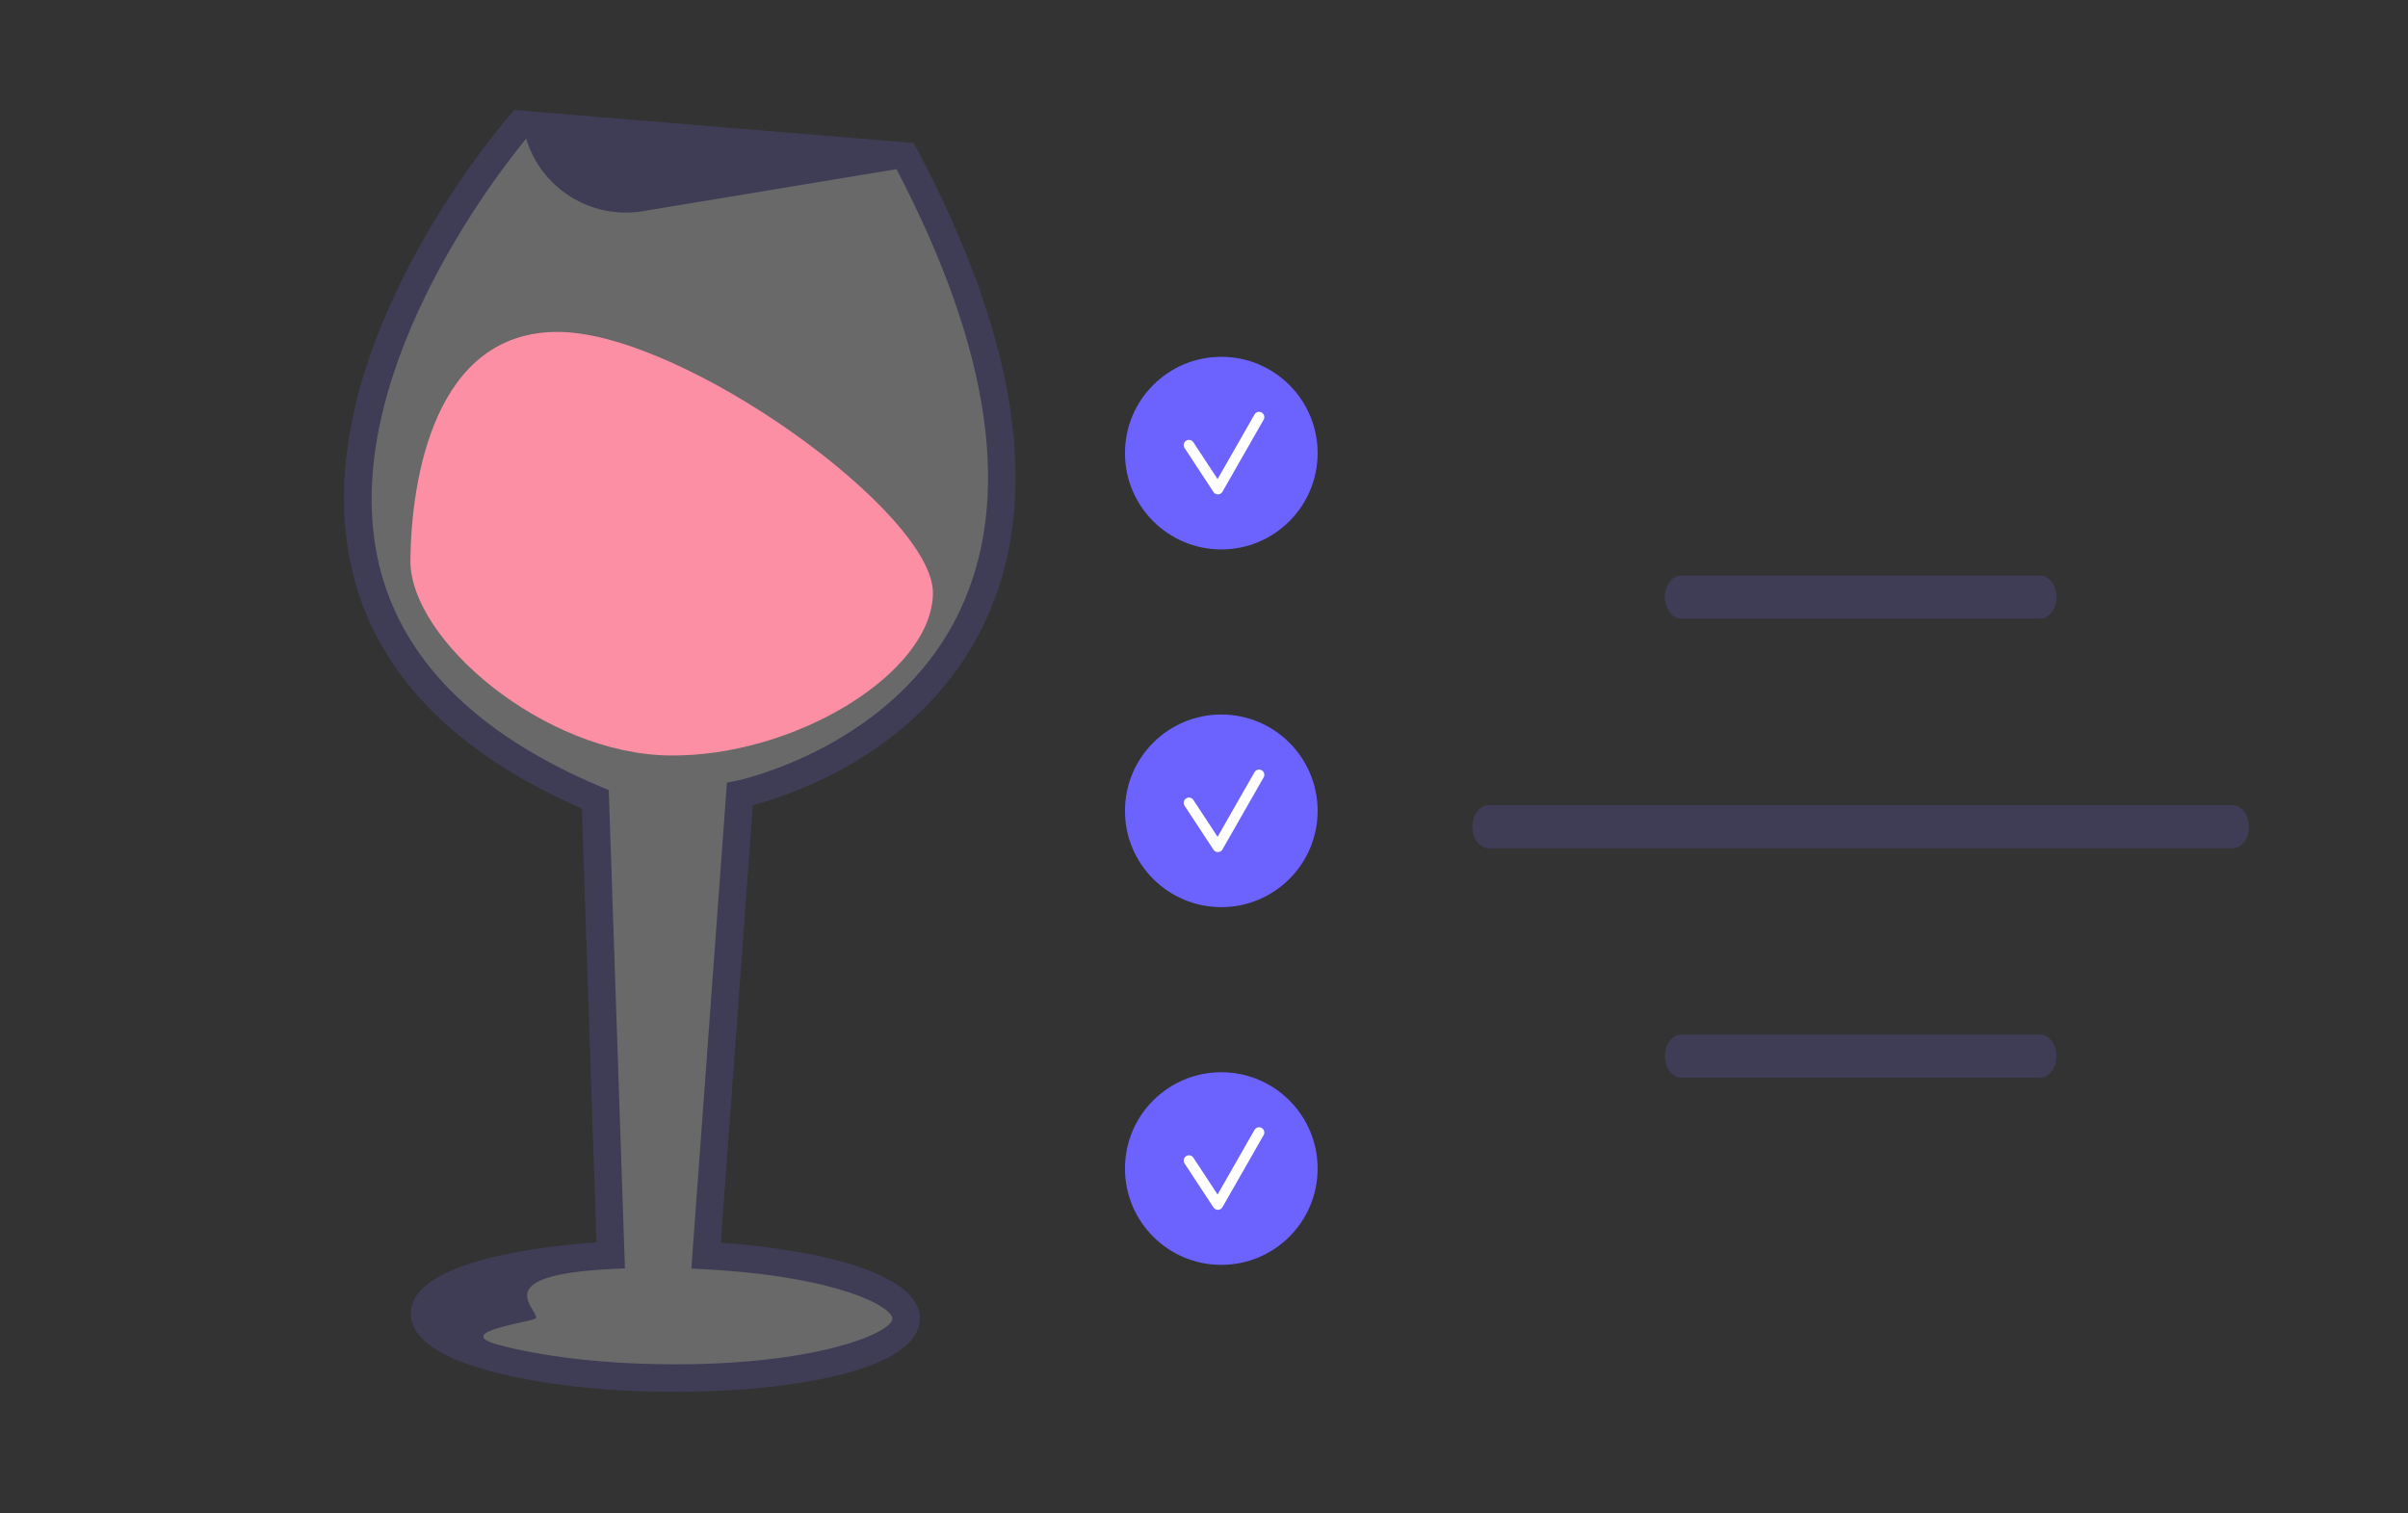 <svg width="175" height="110" viewBox="0 0 175 110" fill="none" xmlns="http://www.w3.org/2000/svg">
<rect x="0" y="0" width="175" height="110" fill="#333333" stroke="none"/>
<path d="M67.801 43.12C67.737 48.919 57.782 55.011 48.67 54.911C39.558 54.811 29.761 46.502 29.825 40.704C29.888 34.905 31.523 24.025 40.636 24.125C49.748 24.225 67.864 37.322 67.8 43.12H67.801V43.12Z" fill="#FF6884"/>
<path opacity="0.28" d="M51.314 91.258L53.77 57.716C53.77 57.716 86.844 51.078 65.779 11.345L37.803 9.038C37.803 9.038 7.926 43.212 43.265 58.1L44.384 91.239C36.654 91.621 30.877 93.337 30.854 95.467C30.827 97.952 38.639 100.052 48.304 100.158C57.968 100.264 65.825 98.336 65.852 95.85C65.876 93.621 59.585 91.706 51.314 91.258L51.314 91.258Z" fill="#F2F2F2"/>
<path d="M33.824 99.088C31.172 98.119 29.838 96.901 29.854 95.456C29.896 91.598 39.652 90.556 43.352 90.299L42.287 58.769C32.917 54.682 27.294 48.827 25.57 41.36C21.987 25.834 36.433 9.086 37.05 8.38L37.382 8L66.407 10.393L66.662 10.876C74.087 24.879 75.733 36.447 71.557 45.259C67.097 54.666 57.487 57.794 54.713 58.519L52.385 90.323C59.301 90.813 66.889 92.513 66.852 95.861C66.81 99.64 57.202 101.256 48.292 101.159C43.537 101.106 39.06 100.578 35.685 99.671C35.006 99.488 34.386 99.294 33.824 99.088L33.824 99.088ZM38.236 10.077C36.13 12.64 24.447 27.617 27.521 40.915C29.129 47.874 34.557 53.346 43.653 57.179L44.242 57.427L45.417 92.189L44.434 92.237C35.494 92.681 38.979 95.018 38.97 95.789C38.967 96.072 32.648 96.78 36.204 97.739C39.421 98.604 43.723 99.108 48.315 99.158C59.2 99.278 64.841 96.886 64.852 95.84C64.861 95.003 60.964 92.783 51.26 92.257L50.243 92.202L52.828 56.886L53.572 56.736C53.686 56.712 65.07 54.3 69.758 44.384C73.591 36.275 72.041 25.481 65.15 12.296L46.715 15.348C42.967 15.968 39.339 13.713 38.236 10.077V10.077Z" fill="#3F3D56"/>
<path d="M148.259 44.962H122.184C121.527 44.962 120.992 44.26 120.992 43.397C120.992 42.534 121.527 41.833 122.184 41.833H148.259C148.916 41.833 149.451 42.534 149.451 43.397C149.451 44.26 148.916 44.962 148.259 44.962Z" fill="#3F3D56"/>
<path d="M148.259 78.325H122.184C121.527 78.325 120.992 77.623 120.992 76.761C120.992 75.898 121.527 75.196 122.184 75.196H148.259C148.916 75.196 149.451 75.898 149.451 76.761C149.451 77.623 148.916 78.325 148.259 78.325Z" fill="#3F3D56"/>
<path d="M162.251 61.654H108.192C107.535 61.654 107 60.953 107 60.09C107 59.227 107.535 58.525 108.192 58.525H162.251C162.908 58.525 163.443 59.227 163.443 60.09C163.443 60.953 162.908 61.654 162.251 61.654V61.654V61.654Z" fill="#3F3D56"/>
<path d="M88.757 39.934C92.623 39.934 95.757 36.8 95.757 32.934C95.757 29.068 92.623 25.934 88.757 25.934C84.891 25.934 81.757 29.068 81.757 32.934C81.757 36.8 84.891 39.934 88.757 39.934Z" fill="#6C63FF"/>
<path d="M88.509 35.934C88.381 35.934 88.261 35.87 88.19 35.762L86.089 32.563C85.973 32.386 86.022 32.15 86.198 32.034C86.375 31.918 86.612 31.967 86.727 32.143L88.487 34.822L91.17 30.126C91.275 29.943 91.508 29.879 91.691 29.984C91.874 30.089 91.938 30.322 91.833 30.505L88.841 35.742C88.775 35.857 88.654 35.93 88.521 35.934L88.509 35.934Z" fill="white"/>
<path d="M88.757 65.934C92.623 65.934 95.757 62.8 95.757 58.934C95.757 55.068 92.623 51.934 88.757 51.934C84.891 51.934 81.757 55.068 81.757 58.934C81.757 62.8 84.891 65.934 88.757 65.934Z" fill="#6C63FF"/>
<path d="M88.509 61.934C88.381 61.934 88.261 61.87 88.19 61.762L86.089 58.563C85.973 58.386 86.022 58.15 86.198 58.034C86.375 57.918 86.612 57.967 86.727 58.143L88.487 60.822L91.17 56.126C91.275 55.943 91.508 55.879 91.691 55.984C91.874 56.089 91.938 56.322 91.833 56.505L88.841 61.742C88.775 61.857 88.654 61.93 88.521 61.934L88.509 61.934Z" fill="white"/>
<path d="M88.757 91.934C92.623 91.934 95.757 88.8 95.757 84.934C95.757 81.068 92.623 77.934 88.757 77.934C84.891 77.934 81.757 81.068 81.757 84.934C81.757 88.8 84.891 91.934 88.757 91.934Z" fill="#6C63FF"/>
<path d="M88.509 87.934C88.381 87.934 88.261 87.87 88.19 87.762L86.089 84.563C85.973 84.386 86.022 84.15 86.198 84.034C86.375 83.918 86.612 83.967 86.727 84.143L88.487 86.822L91.17 82.126C91.275 81.943 91.508 81.879 91.691 81.984C91.874 82.089 91.938 82.322 91.833 82.505L88.841 87.742C88.775 87.857 88.654 87.93 88.521 87.934L88.509 87.934V87.934Z" fill="white"/>
</svg>
